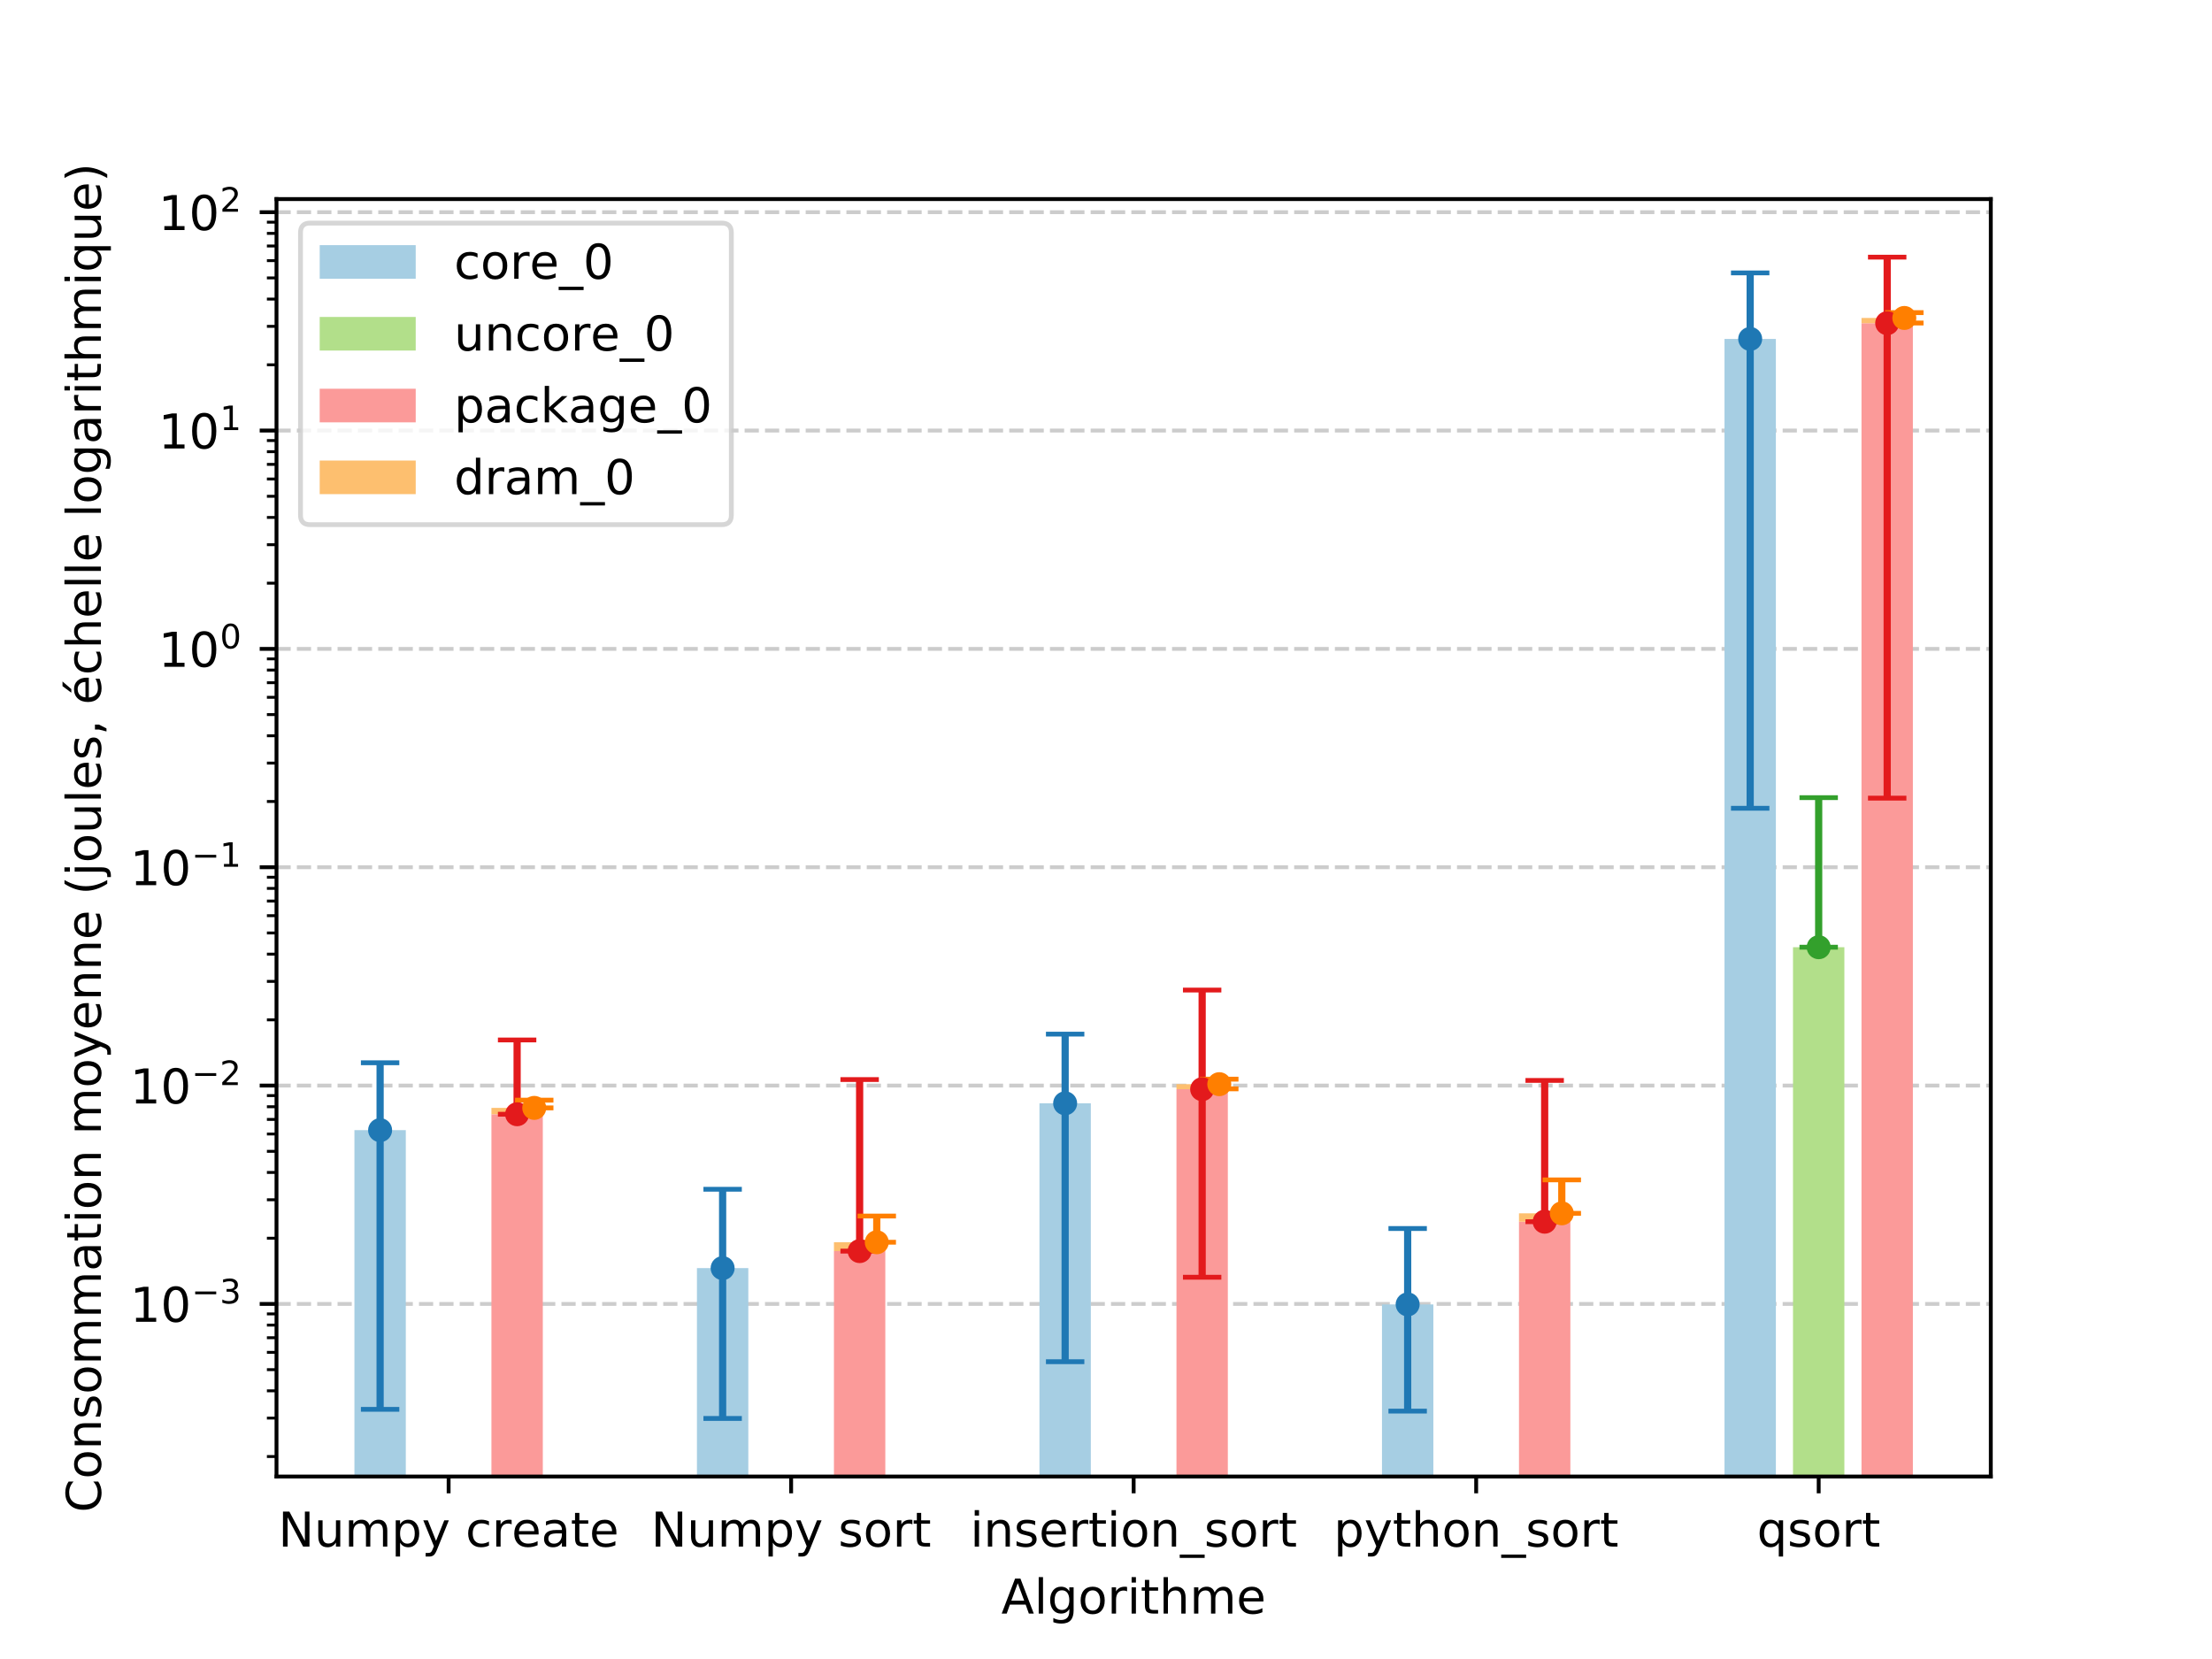 <?xml version="1.0" encoding="utf-8" standalone="no"?>
<!DOCTYPE svg PUBLIC "-//W3C//DTD SVG 1.1//EN"
  "http://www.w3.org/Graphics/SVG/1.1/DTD/svg11.dtd">
<!-- Created with matplotlib (https://matplotlib.org/) -->
<svg height="345.6pt" version="1.1" viewBox="0 0 460.8 345.6" width="460.8pt" xmlns="http://www.w3.org/2000/svg" xmlns:xlink="http://www.w3.org/1999/xlink">
 <defs>
  <style type="text/css">
*{stroke-linecap:butt;stroke-linejoin:round;}
  </style>
 </defs>
 <g id="figure_1">
  <g id="patch_1">
   <path d="M 0 345.6 
L 460.8 345.6 
L 460.8 0 
L 0 0 
z
" style="fill:#ffffff;"/>
  </g>
  <g id="axes_1">
   <g id="patch_2">
    <path d="M 57.6 307.584 
L 414.72 307.584 
L 414.72 41.472 
L 57.6 41.472 
z
" style="fill:#ffffff;"/>
   </g>
   <g id="matplotlib.axis_1">
    <g id="xtick_1">
     <g id="line2d_1">
      <defs>
       <path d="M 0 0 
L 0 3.5 
" id="m61cca4a331" style="stroke:#000000;stroke-width:0.8;"/>
      </defs>
      <g>
       <use style="stroke:#000000;stroke-width:0.8;" x="93.455" xlink:href="#m61cca4a331" y="307.584"/>
      </g>
     </g>
     <g id="text_1">
      <!-- Numpy create -->
      <defs>
       <path d="M 9.812 72.906 
L 23.094 72.906 
L 55.422 11.922 
L 55.422 72.906 
L 64.984 72.906 
L 64.984 0 
L 51.703 0 
L 19.391 60.984 
L 19.391 0 
L 9.812 0 
z
" id="DejaVuSans-78"/>
       <path d="M 8.5 21.578 
L 8.5 54.688 
L 17.484 54.688 
L 17.484 21.922 
Q 17.484 14.156 20.5 10.266 
Q 23.531 6.391 29.594 6.391 
Q 36.859 6.391 41.078 11.031 
Q 45.312 15.672 45.312 23.688 
L 45.312 54.688 
L 54.297 54.688 
L 54.297 0 
L 45.312 0 
L 45.312 8.406 
Q 42.047 3.422 37.719 1 
Q 33.406 -1.422 27.688 -1.422 
Q 18.266 -1.422 13.375 4.438 
Q 8.5 10.297 8.5 21.578 
z
M 31.109 56 
z
" id="DejaVuSans-117"/>
       <path d="M 52 44.188 
Q 55.375 50.25 60.062 53.125 
Q 64.75 56 71.094 56 
Q 79.641 56 84.281 50.016 
Q 88.922 44.047 88.922 33.016 
L 88.922 0 
L 79.891 0 
L 79.891 32.719 
Q 79.891 40.578 77.094 44.375 
Q 74.312 48.188 68.609 48.188 
Q 61.625 48.188 57.562 43.547 
Q 53.516 38.922 53.516 30.906 
L 53.516 0 
L 44.484 0 
L 44.484 32.719 
Q 44.484 40.625 41.703 44.406 
Q 38.922 48.188 33.109 48.188 
Q 26.219 48.188 22.156 43.531 
Q 18.109 38.875 18.109 30.906 
L 18.109 0 
L 9.078 0 
L 9.078 54.688 
L 18.109 54.688 
L 18.109 46.188 
Q 21.188 51.219 25.484 53.609 
Q 29.781 56 35.688 56 
Q 41.656 56 45.828 52.969 
Q 50 49.953 52 44.188 
z
" id="DejaVuSans-109"/>
       <path d="M 18.109 8.203 
L 18.109 -20.797 
L 9.078 -20.797 
L 9.078 54.688 
L 18.109 54.688 
L 18.109 46.391 
Q 20.953 51.266 25.266 53.625 
Q 29.594 56 35.594 56 
Q 45.562 56 51.781 48.094 
Q 58.016 40.188 58.016 27.297 
Q 58.016 14.406 51.781 6.484 
Q 45.562 -1.422 35.594 -1.422 
Q 29.594 -1.422 25.266 0.953 
Q 20.953 3.328 18.109 8.203 
z
M 48.688 27.297 
Q 48.688 37.203 44.609 42.844 
Q 40.531 48.484 33.406 48.484 
Q 26.266 48.484 22.188 42.844 
Q 18.109 37.203 18.109 27.297 
Q 18.109 17.391 22.188 11.75 
Q 26.266 6.109 33.406 6.109 
Q 40.531 6.109 44.609 11.75 
Q 48.688 17.391 48.688 27.297 
z
" id="DejaVuSans-112"/>
       <path d="M 32.172 -5.078 
Q 28.375 -14.844 24.75 -17.812 
Q 21.141 -20.797 15.094 -20.797 
L 7.906 -20.797 
L 7.906 -13.281 
L 13.188 -13.281 
Q 16.891 -13.281 18.938 -11.516 
Q 21 -9.766 23.484 -3.219 
L 25.094 0.875 
L 2.984 54.688 
L 12.5 54.688 
L 29.594 11.922 
L 46.688 54.688 
L 56.203 54.688 
z
" id="DejaVuSans-121"/>
       <path id="DejaVuSans-32"/>
       <path d="M 48.781 52.594 
L 48.781 44.188 
Q 44.969 46.297 41.141 47.344 
Q 37.312 48.391 33.406 48.391 
Q 24.656 48.391 19.812 42.844 
Q 14.984 37.312 14.984 27.297 
Q 14.984 17.281 19.812 11.734 
Q 24.656 6.203 33.406 6.203 
Q 37.312 6.203 41.141 7.25 
Q 44.969 8.297 48.781 10.406 
L 48.781 2.094 
Q 45.016 0.344 40.984 -0.531 
Q 36.969 -1.422 32.422 -1.422 
Q 20.062 -1.422 12.781 6.344 
Q 5.516 14.109 5.516 27.297 
Q 5.516 40.672 12.859 48.328 
Q 20.219 56 33.016 56 
Q 37.156 56 41.109 55.141 
Q 45.062 54.297 48.781 52.594 
z
" id="DejaVuSans-99"/>
       <path d="M 41.109 46.297 
Q 39.594 47.172 37.812 47.578 
Q 36.031 48 33.891 48 
Q 26.266 48 22.188 43.047 
Q 18.109 38.094 18.109 28.812 
L 18.109 0 
L 9.078 0 
L 9.078 54.688 
L 18.109 54.688 
L 18.109 46.188 
Q 20.953 51.172 25.484 53.578 
Q 30.031 56 36.531 56 
Q 37.453 56 38.578 55.875 
Q 39.703 55.766 41.062 55.516 
z
" id="DejaVuSans-114"/>
       <path d="M 56.203 29.594 
L 56.203 25.203 
L 14.891 25.203 
Q 15.484 15.922 20.484 11.062 
Q 25.484 6.203 34.422 6.203 
Q 39.594 6.203 44.453 7.469 
Q 49.312 8.734 54.109 11.281 
L 54.109 2.781 
Q 49.266 0.734 44.188 -0.344 
Q 39.109 -1.422 33.891 -1.422 
Q 20.797 -1.422 13.156 6.188 
Q 5.516 13.812 5.516 26.812 
Q 5.516 40.234 12.766 48.109 
Q 20.016 56 32.328 56 
Q 43.359 56 49.781 48.891 
Q 56.203 41.797 56.203 29.594 
z
M 47.219 32.234 
Q 47.125 39.594 43.094 43.984 
Q 39.062 48.391 32.422 48.391 
Q 24.906 48.391 20.391 44.141 
Q 15.875 39.891 15.188 32.172 
z
" id="DejaVuSans-101"/>
       <path d="M 34.281 27.484 
Q 23.391 27.484 19.188 25 
Q 14.984 22.516 14.984 16.5 
Q 14.984 11.719 18.141 8.906 
Q 21.297 6.109 26.703 6.109 
Q 34.188 6.109 38.703 11.406 
Q 43.219 16.703 43.219 25.484 
L 43.219 27.484 
z
M 52.203 31.203 
L 52.203 0 
L 43.219 0 
L 43.219 8.297 
Q 40.141 3.328 35.547 0.953 
Q 30.953 -1.422 24.312 -1.422 
Q 15.922 -1.422 10.953 3.297 
Q 6 8.016 6 15.922 
Q 6 25.141 12.172 29.828 
Q 18.359 34.516 30.609 34.516 
L 43.219 34.516 
L 43.219 35.406 
Q 43.219 41.609 39.141 45 
Q 35.062 48.391 27.688 48.391 
Q 23 48.391 18.547 47.266 
Q 14.109 46.141 10.016 43.891 
L 10.016 52.203 
Q 14.938 54.109 19.578 55.047 
Q 24.219 56 28.609 56 
Q 40.484 56 46.344 49.844 
Q 52.203 43.703 52.203 31.203 
z
" id="DejaVuSans-97"/>
       <path d="M 18.312 70.219 
L 18.312 54.688 
L 36.812 54.688 
L 36.812 47.703 
L 18.312 47.703 
L 18.312 18.016 
Q 18.312 11.328 20.141 9.422 
Q 21.969 7.516 27.594 7.516 
L 36.812 7.516 
L 36.812 0 
L 27.594 0 
Q 17.188 0 13.234 3.875 
Q 9.281 7.766 9.281 18.016 
L 9.281 47.703 
L 2.688 47.703 
L 2.688 54.688 
L 9.281 54.688 
L 9.281 70.219 
z
" id="DejaVuSans-116"/>
      </defs>
      <g transform="translate(57.972 322.182)scale(0.1 -0.1)">
       <use xlink:href="#DejaVuSans-78"/>
       <use x="74.805" xlink:href="#DejaVuSans-117"/>
       <use x="138.184" xlink:href="#DejaVuSans-109"/>
       <use x="235.596" xlink:href="#DejaVuSans-112"/>
       <use x="299.072" xlink:href="#DejaVuSans-121"/>
       <use x="358.252" xlink:href="#DejaVuSans-32"/>
       <use x="390.039" xlink:href="#DejaVuSans-99"/>
       <use x="445.02" xlink:href="#DejaVuSans-114"/>
       <use x="486.102" xlink:href="#DejaVuSans-101"/>
       <use x="547.625" xlink:href="#DejaVuSans-97"/>
       <use x="608.904" xlink:href="#DejaVuSans-116"/>
       <use x="648.113" xlink:href="#DejaVuSans-101"/>
      </g>
     </g>
    </g>
    <g id="xtick_2">
     <g id="line2d_2">
      <g>
       <use style="stroke:#000000;stroke-width:0.8;" x="164.807" xlink:href="#m61cca4a331" y="307.584"/>
      </g>
     </g>
     <g id="text_2">
      <!-- Numpy sort -->
      <defs>
       <path d="M 44.281 53.078 
L 44.281 44.578 
Q 40.484 46.531 36.375 47.5 
Q 32.281 48.484 27.875 48.484 
Q 21.188 48.484 17.844 46.438 
Q 14.5 44.391 14.5 40.281 
Q 14.5 37.156 16.891 35.375 
Q 19.281 33.594 26.516 31.984 
L 29.594 31.297 
Q 39.156 29.25 43.188 25.516 
Q 47.219 21.781 47.219 15.094 
Q 47.219 7.469 41.188 3.016 
Q 35.156 -1.422 24.609 -1.422 
Q 20.219 -1.422 15.453 -0.562 
Q 10.688 0.297 5.422 2 
L 5.422 11.281 
Q 10.406 8.688 15.234 7.391 
Q 20.062 6.109 24.812 6.109 
Q 31.156 6.109 34.562 8.281 
Q 37.984 10.453 37.984 14.406 
Q 37.984 18.062 35.516 20.016 
Q 33.062 21.969 24.703 23.781 
L 21.578 24.516 
Q 13.234 26.266 9.516 29.906 
Q 5.812 33.547 5.812 39.891 
Q 5.812 47.609 11.281 51.797 
Q 16.75 56 26.812 56 
Q 31.781 56 36.172 55.266 
Q 40.578 54.547 44.281 53.078 
z
" id="DejaVuSans-115"/>
       <path d="M 30.609 48.391 
Q 23.391 48.391 19.188 42.75 
Q 14.984 37.109 14.984 27.297 
Q 14.984 17.484 19.156 11.844 
Q 23.344 6.203 30.609 6.203 
Q 37.797 6.203 41.984 11.859 
Q 46.188 17.531 46.188 27.297 
Q 46.188 37.016 41.984 42.703 
Q 37.797 48.391 30.609 48.391 
z
M 30.609 56 
Q 42.328 56 49.016 48.375 
Q 55.719 40.766 55.719 27.297 
Q 55.719 13.875 49.016 6.219 
Q 42.328 -1.422 30.609 -1.422 
Q 18.844 -1.422 12.172 6.219 
Q 5.516 13.875 5.516 27.297 
Q 5.516 40.766 12.172 48.375 
Q 18.844 56 30.609 56 
z
" id="DejaVuSans-111"/>
      </defs>
      <g transform="translate(135.625 322.182)scale(0.1 -0.1)">
       <use xlink:href="#DejaVuSans-78"/>
       <use x="74.805" xlink:href="#DejaVuSans-117"/>
       <use x="138.184" xlink:href="#DejaVuSans-109"/>
       <use x="235.596" xlink:href="#DejaVuSans-112"/>
       <use x="299.072" xlink:href="#DejaVuSans-121"/>
       <use x="358.252" xlink:href="#DejaVuSans-32"/>
       <use x="390.039" xlink:href="#DejaVuSans-115"/>
       <use x="442.139" xlink:href="#DejaVuSans-111"/>
       <use x="503.32" xlink:href="#DejaVuSans-114"/>
       <use x="544.434" xlink:href="#DejaVuSans-116"/>
      </g>
     </g>
    </g>
    <g id="xtick_3">
     <g id="line2d_3">
      <g>
       <use style="stroke:#000000;stroke-width:0.8;" x="236.16" xlink:href="#m61cca4a331" y="307.584"/>
      </g>
     </g>
     <g id="text_3">
      <!-- insertion_sort -->
      <defs>
       <path d="M 9.422 54.688 
L 18.406 54.688 
L 18.406 0 
L 9.422 0 
z
M 9.422 75.984 
L 18.406 75.984 
L 18.406 64.594 
L 9.422 64.594 
z
" id="DejaVuSans-105"/>
       <path d="M 54.891 33.016 
L 54.891 0 
L 45.906 0 
L 45.906 32.719 
Q 45.906 40.484 42.875 44.328 
Q 39.844 48.188 33.797 48.188 
Q 26.516 48.188 22.312 43.547 
Q 18.109 38.922 18.109 30.906 
L 18.109 0 
L 9.078 0 
L 9.078 54.688 
L 18.109 54.688 
L 18.109 46.188 
Q 21.344 51.125 25.703 53.562 
Q 30.078 56 35.797 56 
Q 45.219 56 50.047 50.172 
Q 54.891 44.344 54.891 33.016 
z
" id="DejaVuSans-110"/>
       <path d="M 50.984 -16.609 
L 50.984 -23.578 
L -0.984 -23.578 
L -0.984 -16.609 
z
" id="DejaVuSans-95"/>
      </defs>
      <g transform="translate(202.108 322.182)scale(0.1 -0.1)">
       <use xlink:href="#DejaVuSans-105"/>
       <use x="27.783" xlink:href="#DejaVuSans-110"/>
       <use x="91.162" xlink:href="#DejaVuSans-115"/>
       <use x="143.262" xlink:href="#DejaVuSans-101"/>
       <use x="204.785" xlink:href="#DejaVuSans-114"/>
       <use x="245.898" xlink:href="#DejaVuSans-116"/>
       <use x="285.107" xlink:href="#DejaVuSans-105"/>
       <use x="312.891" xlink:href="#DejaVuSans-111"/>
       <use x="374.072" xlink:href="#DejaVuSans-110"/>
       <use x="437.451" xlink:href="#DejaVuSans-95"/>
       <use x="487.451" xlink:href="#DejaVuSans-115"/>
       <use x="539.551" xlink:href="#DejaVuSans-111"/>
       <use x="600.732" xlink:href="#DejaVuSans-114"/>
       <use x="641.846" xlink:href="#DejaVuSans-116"/>
      </g>
     </g>
    </g>
    <g id="xtick_4">
     <g id="line2d_4">
      <g>
       <use style="stroke:#000000;stroke-width:0.8;" x="307.513" xlink:href="#m61cca4a331" y="307.584"/>
      </g>
     </g>
     <g id="text_4">
      <!-- python_sort -->
      <defs>
       <path d="M 54.891 33.016 
L 54.891 0 
L 45.906 0 
L 45.906 32.719 
Q 45.906 40.484 42.875 44.328 
Q 39.844 48.188 33.797 48.188 
Q 26.516 48.188 22.312 43.547 
Q 18.109 38.922 18.109 30.906 
L 18.109 0 
L 9.078 0 
L 9.078 75.984 
L 18.109 75.984 
L 18.109 46.188 
Q 21.344 51.125 25.703 53.562 
Q 30.078 56 35.797 56 
Q 45.219 56 50.047 50.172 
Q 54.891 44.344 54.891 33.016 
z
" id="DejaVuSans-104"/>
      </defs>
      <g transform="translate(277.842 322.182)scale(0.1 -0.1)">
       <use xlink:href="#DejaVuSans-112"/>
       <use x="63.477" xlink:href="#DejaVuSans-121"/>
       <use x="122.656" xlink:href="#DejaVuSans-116"/>
       <use x="161.865" xlink:href="#DejaVuSans-104"/>
       <use x="225.244" xlink:href="#DejaVuSans-111"/>
       <use x="286.426" xlink:href="#DejaVuSans-110"/>
       <use x="349.805" xlink:href="#DejaVuSans-95"/>
       <use x="399.805" xlink:href="#DejaVuSans-115"/>
       <use x="451.904" xlink:href="#DejaVuSans-111"/>
       <use x="513.086" xlink:href="#DejaVuSans-114"/>
       <use x="554.199" xlink:href="#DejaVuSans-116"/>
      </g>
     </g>
    </g>
    <g id="xtick_5">
     <g id="line2d_5">
      <g>
       <use style="stroke:#000000;stroke-width:0.8;" x="378.865" xlink:href="#m61cca4a331" y="307.584"/>
      </g>
     </g>
     <g id="text_5">
      <!-- qsort -->
      <defs>
       <path d="M 14.797 27.297 
Q 14.797 17.391 18.875 11.75 
Q 22.953 6.109 30.078 6.109 
Q 37.203 6.109 41.297 11.75 
Q 45.406 17.391 45.406 27.297 
Q 45.406 37.203 41.297 42.844 
Q 37.203 48.484 30.078 48.484 
Q 22.953 48.484 18.875 42.844 
Q 14.797 37.203 14.797 27.297 
z
M 45.406 8.203 
Q 42.578 3.328 38.25 0.953 
Q 33.938 -1.422 27.875 -1.422 
Q 17.969 -1.422 11.734 6.484 
Q 5.516 14.406 5.516 27.297 
Q 5.516 40.188 11.734 48.094 
Q 17.969 56 27.875 56 
Q 33.938 56 38.25 53.625 
Q 42.578 51.266 45.406 46.391 
L 45.406 54.688 
L 54.391 54.688 
L 54.391 -20.797 
L 45.406 -20.797 
z
" id="DejaVuSans-113"/>
      </defs>
      <g transform="translate(366.011 322.182)scale(0.1 -0.1)">
       <use xlink:href="#DejaVuSans-113"/>
       <use x="63.477" xlink:href="#DejaVuSans-115"/>
       <use x="115.576" xlink:href="#DejaVuSans-111"/>
       <use x="176.758" xlink:href="#DejaVuSans-114"/>
       <use x="217.871" xlink:href="#DejaVuSans-116"/>
      </g>
     </g>
    </g>
    <g id="text_6">
     <!-- Algorithme -->
     <defs>
      <path d="M 34.188 63.188 
L 20.797 26.906 
L 47.609 26.906 
z
M 28.609 72.906 
L 39.797 72.906 
L 67.578 0 
L 57.328 0 
L 50.688 18.703 
L 17.828 18.703 
L 11.188 0 
L 0.781 0 
z
" id="DejaVuSans-65"/>
      <path d="M 9.422 75.984 
L 18.406 75.984 
L 18.406 0 
L 9.422 0 
z
" id="DejaVuSans-108"/>
      <path d="M 45.406 27.984 
Q 45.406 37.75 41.375 43.109 
Q 37.359 48.484 30.078 48.484 
Q 22.859 48.484 18.828 43.109 
Q 14.797 37.75 14.797 27.984 
Q 14.797 18.266 18.828 12.891 
Q 22.859 7.516 30.078 7.516 
Q 37.359 7.516 41.375 12.891 
Q 45.406 18.266 45.406 27.984 
z
M 54.391 6.781 
Q 54.391 -7.172 48.188 -13.984 
Q 42 -20.797 29.203 -20.797 
Q 24.469 -20.797 20.266 -20.094 
Q 16.062 -19.391 12.109 -17.922 
L 12.109 -9.188 
Q 16.062 -11.328 19.922 -12.344 
Q 23.781 -13.375 27.781 -13.375 
Q 36.625 -13.375 41.016 -8.766 
Q 45.406 -4.156 45.406 5.172 
L 45.406 9.625 
Q 42.625 4.781 38.281 2.391 
Q 33.938 0 27.875 0 
Q 17.828 0 11.672 7.656 
Q 5.516 15.328 5.516 27.984 
Q 5.516 40.672 11.672 48.328 
Q 17.828 56 27.875 56 
Q 33.938 56 38.281 53.609 
Q 42.625 51.219 45.406 46.391 
L 45.406 54.688 
L 54.391 54.688 
z
" id="DejaVuSans-103"/>
     </defs>
     <g transform="translate(208.597 336.139)scale(0.1 -0.1)">
      <use xlink:href="#DejaVuSans-65"/>
      <use x="68.408" xlink:href="#DejaVuSans-108"/>
      <use x="96.191" xlink:href="#DejaVuSans-103"/>
      <use x="159.668" xlink:href="#DejaVuSans-111"/>
      <use x="220.85" xlink:href="#DejaVuSans-114"/>
      <use x="261.963" xlink:href="#DejaVuSans-105"/>
      <use x="289.746" xlink:href="#DejaVuSans-116"/>
      <use x="328.955" xlink:href="#DejaVuSans-104"/>
      <use x="392.334" xlink:href="#DejaVuSans-109"/>
      <use x="489.746" xlink:href="#DejaVuSans-101"/>
     </g>
    </g>
   </g>
   <g id="matplotlib.axis_2">
    <g id="ytick_1">
     <g id="line2d_6">
      <path clip-path="url(#peb5fa7392e)" d="M 57.6 271.632 
L 414.72 271.632 
" style="fill:none;stroke:#cccccc;stroke-dasharray:2.96,1.28;stroke-dashoffset:0;stroke-width:0.8;"/>
     </g>
     <g id="line2d_7">
      <defs>
       <path d="M 0 0 
L -3.5 0 
" id="mda4bd950b6" style="stroke:#000000;stroke-width:0.8;"/>
      </defs>
      <g>
       <use style="stroke:#000000;stroke-width:0.8;" x="57.6" xlink:href="#mda4bd950b6" y="271.632"/>
      </g>
     </g>
     <g id="text_7">
      <!-- $\mathdefault{10^{-3}}$ -->
      <defs>
       <path d="M 12.406 8.297 
L 28.516 8.297 
L 28.516 63.922 
L 10.984 60.406 
L 10.984 69.391 
L 28.422 72.906 
L 38.281 72.906 
L 38.281 8.297 
L 54.391 8.297 
L 54.391 0 
L 12.406 0 
z
" id="DejaVuSans-49"/>
       <path d="M 31.781 66.406 
Q 24.172 66.406 20.328 58.906 
Q 16.5 51.422 16.5 36.375 
Q 16.5 21.391 20.328 13.891 
Q 24.172 6.391 31.781 6.391 
Q 39.453 6.391 43.281 13.891 
Q 47.125 21.391 47.125 36.375 
Q 47.125 51.422 43.281 58.906 
Q 39.453 66.406 31.781 66.406 
z
M 31.781 74.219 
Q 44.047 74.219 50.516 64.516 
Q 56.984 54.828 56.984 36.375 
Q 56.984 17.969 50.516 8.266 
Q 44.047 -1.422 31.781 -1.422 
Q 19.531 -1.422 13.062 8.266 
Q 6.594 17.969 6.594 36.375 
Q 6.594 54.828 13.062 64.516 
Q 19.531 74.219 31.781 74.219 
z
" id="DejaVuSans-48"/>
       <path d="M 10.594 35.5 
L 73.188 35.5 
L 73.188 27.203 
L 10.594 27.203 
z
" id="DejaVuSans-8722"/>
       <path d="M 40.578 39.312 
Q 47.656 37.797 51.625 33 
Q 55.609 28.219 55.609 21.188 
Q 55.609 10.406 48.188 4.484 
Q 40.766 -1.422 27.094 -1.422 
Q 22.516 -1.422 17.656 -0.516 
Q 12.797 0.391 7.625 2.203 
L 7.625 11.719 
Q 11.719 9.328 16.594 8.109 
Q 21.484 6.891 26.812 6.891 
Q 36.078 6.891 40.938 10.547 
Q 45.797 14.203 45.797 21.188 
Q 45.797 27.641 41.281 31.266 
Q 36.766 34.906 28.719 34.906 
L 20.219 34.906 
L 20.219 43.016 
L 29.109 43.016 
Q 36.375 43.016 40.234 45.922 
Q 44.094 48.828 44.094 54.297 
Q 44.094 59.906 40.109 62.906 
Q 36.141 65.922 28.719 65.922 
Q 24.656 65.922 20.016 65.031 
Q 15.375 64.156 9.812 62.312 
L 9.812 71.094 
Q 15.438 72.656 20.344 73.438 
Q 25.25 74.219 29.594 74.219 
Q 40.828 74.219 47.359 69.109 
Q 53.906 64.016 53.906 55.328 
Q 53.906 49.266 50.438 45.094 
Q 46.969 40.922 40.578 39.312 
z
" id="DejaVuSans-51"/>
      </defs>
      <g transform="translate(27.1 275.431)scale(0.1 -0.1)">
       <use transform="translate(0 0.766)" xlink:href="#DejaVuSans-49"/>
       <use transform="translate(63.623 0.766)" xlink:href="#DejaVuSans-48"/>
       <use transform="translate(128.203 39.047)scale(0.7)" xlink:href="#DejaVuSans-8722"/>
       <use transform="translate(186.855 39.047)scale(0.7)" xlink:href="#DejaVuSans-51"/>
      </g>
     </g>
    </g>
    <g id="ytick_2">
     <g id="line2d_8">
      <path clip-path="url(#peb5fa7392e)" d="M 57.6 226.146 
L 414.72 226.146 
" style="fill:none;stroke:#cccccc;stroke-dasharray:2.96,1.28;stroke-dashoffset:0;stroke-width:0.8;"/>
     </g>
     <g id="line2d_9">
      <g>
       <use style="stroke:#000000;stroke-width:0.8;" x="57.6" xlink:href="#mda4bd950b6" y="226.146"/>
      </g>
     </g>
     <g id="text_8">
      <!-- $\mathdefault{10^{-2}}$ -->
      <defs>
       <path d="M 19.188 8.297 
L 53.609 8.297 
L 53.609 0 
L 7.328 0 
L 7.328 8.297 
Q 12.938 14.109 22.625 23.891 
Q 32.328 33.688 34.812 36.531 
Q 39.547 41.844 41.422 45.531 
Q 43.312 49.219 43.312 52.781 
Q 43.312 58.594 39.234 62.25 
Q 35.156 65.922 28.609 65.922 
Q 23.969 65.922 18.812 64.312 
Q 13.672 62.703 7.812 59.422 
L 7.812 69.391 
Q 13.766 71.781 18.938 73 
Q 24.125 74.219 28.422 74.219 
Q 39.75 74.219 46.484 68.547 
Q 53.219 62.891 53.219 53.422 
Q 53.219 48.922 51.531 44.891 
Q 49.859 40.875 45.406 35.406 
Q 44.188 33.984 37.641 27.219 
Q 31.109 20.453 19.188 8.297 
z
" id="DejaVuSans-50"/>
      </defs>
      <g transform="translate(27.1 229.946)scale(0.1 -0.1)">
       <use transform="translate(0 0.766)" xlink:href="#DejaVuSans-49"/>
       <use transform="translate(63.623 0.766)" xlink:href="#DejaVuSans-48"/>
       <use transform="translate(128.203 39.047)scale(0.7)" xlink:href="#DejaVuSans-8722"/>
       <use transform="translate(186.855 39.047)scale(0.7)" xlink:href="#DejaVuSans-50"/>
      </g>
     </g>
    </g>
    <g id="ytick_3">
     <g id="line2d_10">
      <path clip-path="url(#peb5fa7392e)" d="M 57.6 180.661 
L 414.72 180.661 
" style="fill:none;stroke:#cccccc;stroke-dasharray:2.96,1.28;stroke-dashoffset:0;stroke-width:0.8;"/>
     </g>
     <g id="line2d_11">
      <g>
       <use style="stroke:#000000;stroke-width:0.8;" x="57.6" xlink:href="#mda4bd950b6" y="180.661"/>
      </g>
     </g>
     <g id="text_9">
      <!-- $\mathdefault{10^{-1}}$ -->
      <g transform="translate(27.1 184.46)scale(0.1 -0.1)">
       <use transform="translate(0 0.684)" xlink:href="#DejaVuSans-49"/>
       <use transform="translate(63.623 0.684)" xlink:href="#DejaVuSans-48"/>
       <use transform="translate(128.203 38.966)scale(0.7)" xlink:href="#DejaVuSans-8722"/>
       <use transform="translate(186.855 38.966)scale(0.7)" xlink:href="#DejaVuSans-49"/>
      </g>
     </g>
    </g>
    <g id="ytick_4">
     <g id="line2d_12">
      <path clip-path="url(#peb5fa7392e)" d="M 57.6 135.175 
L 414.72 135.175 
" style="fill:none;stroke:#cccccc;stroke-dasharray:2.96,1.28;stroke-dashoffset:0;stroke-width:0.8;"/>
     </g>
     <g id="line2d_13">
      <g>
       <use style="stroke:#000000;stroke-width:0.8;" x="57.6" xlink:href="#mda4bd950b6" y="135.175"/>
      </g>
     </g>
     <g id="text_10">
      <!-- $\mathdefault{10^{0}}$ -->
      <g transform="translate(33 138.975)scale(0.1 -0.1)">
       <use transform="translate(0 0.766)" xlink:href="#DejaVuSans-49"/>
       <use transform="translate(63.623 0.766)" xlink:href="#DejaVuSans-48"/>
       <use transform="translate(128.203 39.047)scale(0.7)" xlink:href="#DejaVuSans-48"/>
      </g>
     </g>
    </g>
    <g id="ytick_5">
     <g id="line2d_14">
      <path clip-path="url(#peb5fa7392e)" d="M 57.6 89.69 
L 414.72 89.69 
" style="fill:none;stroke:#cccccc;stroke-dasharray:2.96,1.28;stroke-dashoffset:0;stroke-width:0.8;"/>
     </g>
     <g id="line2d_15">
      <g>
       <use style="stroke:#000000;stroke-width:0.8;" x="57.6" xlink:href="#mda4bd950b6" y="89.69"/>
      </g>
     </g>
     <g id="text_11">
      <!-- $\mathdefault{10^{1}}$ -->
      <g transform="translate(33 93.489)scale(0.1 -0.1)">
       <use transform="translate(0 0.684)" xlink:href="#DejaVuSans-49"/>
       <use transform="translate(63.623 0.684)" xlink:href="#DejaVuSans-48"/>
       <use transform="translate(128.203 38.966)scale(0.7)" xlink:href="#DejaVuSans-49"/>
      </g>
     </g>
    </g>
    <g id="ytick_6">
     <g id="line2d_16">
      <path clip-path="url(#peb5fa7392e)" d="M 57.6 44.204 
L 414.72 44.204 
" style="fill:none;stroke:#cccccc;stroke-dasharray:2.96,1.28;stroke-dashoffset:0;stroke-width:0.8;"/>
     </g>
     <g id="line2d_17">
      <g>
       <use style="stroke:#000000;stroke-width:0.8;" x="57.6" xlink:href="#mda4bd950b6" y="44.204"/>
      </g>
     </g>
     <g id="text_12">
      <!-- $\mathdefault{10^{2}}$ -->
      <g transform="translate(33 48.003)scale(0.1 -0.1)">
       <use transform="translate(0 0.766)" xlink:href="#DejaVuSans-49"/>
       <use transform="translate(63.623 0.766)" xlink:href="#DejaVuSans-48"/>
       <use transform="translate(128.203 39.047)scale(0.7)" xlink:href="#DejaVuSans-50"/>
      </g>
     </g>
    </g>
    <g id="ytick_7">
     <g id="line2d_18">
      <defs>
       <path d="M 0 0 
L -2 0 
" id="m51b5517578" style="stroke:#000000;stroke-width:0.6;"/>
      </defs>
      <g>
       <use style="stroke:#000000;stroke-width:0.6;" x="57.6" xlink:href="#m51b5517578" y="303.425"/>
      </g>
     </g>
    </g>
    <g id="ytick_8">
     <g id="line2d_19">
      <g>
       <use style="stroke:#000000;stroke-width:0.6;" x="57.6" xlink:href="#m51b5517578" y="295.415"/>
      </g>
     </g>
    </g>
    <g id="ytick_9">
     <g id="line2d_20">
      <g>
       <use style="stroke:#000000;stroke-width:0.6;" x="57.6" xlink:href="#m51b5517578" y="289.733"/>
      </g>
     </g>
    </g>
    <g id="ytick_10">
     <g id="line2d_21">
      <g>
       <use style="stroke:#000000;stroke-width:0.6;" x="57.6" xlink:href="#m51b5517578" y="285.325"/>
      </g>
     </g>
    </g>
    <g id="ytick_11">
     <g id="line2d_22">
      <g>
       <use style="stroke:#000000;stroke-width:0.6;" x="57.6" xlink:href="#m51b5517578" y="281.723"/>
      </g>
     </g>
    </g>
    <g id="ytick_12">
     <g id="line2d_23">
      <g>
       <use style="stroke:#000000;stroke-width:0.6;" x="57.6" xlink:href="#m51b5517578" y="278.678"/>
      </g>
     </g>
    </g>
    <g id="ytick_13">
     <g id="line2d_24">
      <g>
       <use style="stroke:#000000;stroke-width:0.6;" x="57.6" xlink:href="#m51b5517578" y="276.04"/>
      </g>
     </g>
    </g>
    <g id="ytick_14">
     <g id="line2d_25">
      <g>
       <use style="stroke:#000000;stroke-width:0.6;" x="57.6" xlink:href="#m51b5517578" y="273.713"/>
      </g>
     </g>
    </g>
    <g id="ytick_15">
     <g id="line2d_26">
      <g>
       <use style="stroke:#000000;stroke-width:0.6;" x="57.6" xlink:href="#m51b5517578" y="257.939"/>
      </g>
     </g>
    </g>
    <g id="ytick_16">
     <g id="line2d_27">
      <g>
       <use style="stroke:#000000;stroke-width:0.6;" x="57.6" xlink:href="#m51b5517578" y="249.93"/>
      </g>
     </g>
    </g>
    <g id="ytick_17">
     <g id="line2d_28">
      <g>
       <use style="stroke:#000000;stroke-width:0.6;" x="57.6" xlink:href="#m51b5517578" y="244.247"/>
      </g>
     </g>
    </g>
    <g id="ytick_18">
     <g id="line2d_29">
      <g>
       <use style="stroke:#000000;stroke-width:0.6;" x="57.6" xlink:href="#m51b5517578" y="239.839"/>
      </g>
     </g>
    </g>
    <g id="ytick_19">
     <g id="line2d_30">
      <g>
       <use style="stroke:#000000;stroke-width:0.6;" x="57.6" xlink:href="#m51b5517578" y="236.237"/>
      </g>
     </g>
    </g>
    <g id="ytick_20">
     <g id="line2d_31">
      <g>
       <use style="stroke:#000000;stroke-width:0.6;" x="57.6" xlink:href="#m51b5517578" y="233.192"/>
      </g>
     </g>
    </g>
    <g id="ytick_21">
     <g id="line2d_32">
      <g>
       <use style="stroke:#000000;stroke-width:0.6;" x="57.6" xlink:href="#m51b5517578" y="230.554"/>
      </g>
     </g>
    </g>
    <g id="ytick_22">
     <g id="line2d_33">
      <g>
       <use style="stroke:#000000;stroke-width:0.6;" x="57.6" xlink:href="#m51b5517578" y="228.228"/>
      </g>
     </g>
    </g>
    <g id="ytick_23">
     <g id="line2d_34">
      <g>
       <use style="stroke:#000000;stroke-width:0.6;" x="57.6" xlink:href="#m51b5517578" y="212.454"/>
      </g>
     </g>
    </g>
    <g id="ytick_24">
     <g id="line2d_35">
      <g>
       <use style="stroke:#000000;stroke-width:0.6;" x="57.6" xlink:href="#m51b5517578" y="204.444"/>
      </g>
     </g>
    </g>
    <g id="ytick_25">
     <g id="line2d_36">
      <g>
       <use style="stroke:#000000;stroke-width:0.6;" x="57.6" xlink:href="#m51b5517578" y="198.761"/>
      </g>
     </g>
    </g>
    <g id="ytick_26">
     <g id="line2d_37">
      <g>
       <use style="stroke:#000000;stroke-width:0.6;" x="57.6" xlink:href="#m51b5517578" y="194.353"/>
      </g>
     </g>
    </g>
    <g id="ytick_27">
     <g id="line2d_38">
      <g>
       <use style="stroke:#000000;stroke-width:0.6;" x="57.6" xlink:href="#m51b5517578" y="190.752"/>
      </g>
     </g>
    </g>
    <g id="ytick_28">
     <g id="line2d_39">
      <g>
       <use style="stroke:#000000;stroke-width:0.6;" x="57.6" xlink:href="#m51b5517578" y="187.707"/>
      </g>
     </g>
    </g>
    <g id="ytick_29">
     <g id="line2d_40">
      <g>
       <use style="stroke:#000000;stroke-width:0.6;" x="57.6" xlink:href="#m51b5517578" y="185.069"/>
      </g>
     </g>
    </g>
    <g id="ytick_30">
     <g id="line2d_41">
      <g>
       <use style="stroke:#000000;stroke-width:0.6;" x="57.6" xlink:href="#m51b5517578" y="182.742"/>
      </g>
     </g>
    </g>
    <g id="ytick_31">
     <g id="line2d_42">
      <g>
       <use style="stroke:#000000;stroke-width:0.6;" x="57.6" xlink:href="#m51b5517578" y="166.968"/>
      </g>
     </g>
    </g>
    <g id="ytick_32">
     <g id="line2d_43">
      <g>
       <use style="stroke:#000000;stroke-width:0.6;" x="57.6" xlink:href="#m51b5517578" y="158.959"/>
      </g>
     </g>
    </g>
    <g id="ytick_33">
     <g id="line2d_44">
      <g>
       <use style="stroke:#000000;stroke-width:0.6;" x="57.6" xlink:href="#m51b5517578" y="153.276"/>
      </g>
     </g>
    </g>
    <g id="ytick_34">
     <g id="line2d_45">
      <g>
       <use style="stroke:#000000;stroke-width:0.6;" x="57.6" xlink:href="#m51b5517578" y="148.868"/>
      </g>
     </g>
    </g>
    <g id="ytick_35">
     <g id="line2d_46">
      <g>
       <use style="stroke:#000000;stroke-width:0.6;" x="57.6" xlink:href="#m51b5517578" y="145.266"/>
      </g>
     </g>
    </g>
    <g id="ytick_36">
     <g id="line2d_47">
      <g>
       <use style="stroke:#000000;stroke-width:0.6;" x="57.6" xlink:href="#m51b5517578" y="142.221"/>
      </g>
     </g>
    </g>
    <g id="ytick_37">
     <g id="line2d_48">
      <g>
       <use style="stroke:#000000;stroke-width:0.6;" x="57.6" xlink:href="#m51b5517578" y="139.583"/>
      </g>
     </g>
    </g>
    <g id="ytick_38">
     <g id="line2d_49">
      <g>
       <use style="stroke:#000000;stroke-width:0.6;" x="57.6" xlink:href="#m51b5517578" y="137.257"/>
      </g>
     </g>
    </g>
    <g id="ytick_39">
     <g id="line2d_50">
      <g>
       <use style="stroke:#000000;stroke-width:0.6;" x="57.6" xlink:href="#m51b5517578" y="121.483"/>
      </g>
     </g>
    </g>
    <g id="ytick_40">
     <g id="line2d_51">
      <g>
       <use style="stroke:#000000;stroke-width:0.6;" x="57.6" xlink:href="#m51b5517578" y="113.473"/>
      </g>
     </g>
    </g>
    <g id="ytick_41">
     <g id="line2d_52">
      <g>
       <use style="stroke:#000000;stroke-width:0.6;" x="57.6" xlink:href="#m51b5517578" y="107.79"/>
      </g>
     </g>
    </g>
    <g id="ytick_42">
     <g id="line2d_53">
      <g>
       <use style="stroke:#000000;stroke-width:0.6;" x="57.6" xlink:href="#m51b5517578" y="103.382"/>
      </g>
     </g>
    </g>
    <g id="ytick_43">
     <g id="line2d_54">
      <g>
       <use style="stroke:#000000;stroke-width:0.6;" x="57.6" xlink:href="#m51b5517578" y="99.781"/>
      </g>
     </g>
    </g>
    <g id="ytick_44">
     <g id="line2d_55">
      <g>
       <use style="stroke:#000000;stroke-width:0.6;" x="57.6" xlink:href="#m51b5517578" y="96.736"/>
      </g>
     </g>
    </g>
    <g id="ytick_45">
     <g id="line2d_56">
      <g>
       <use style="stroke:#000000;stroke-width:0.6;" x="57.6" xlink:href="#m51b5517578" y="94.098"/>
      </g>
     </g>
    </g>
    <g id="ytick_46">
     <g id="line2d_57">
      <g>
       <use style="stroke:#000000;stroke-width:0.6;" x="57.6" xlink:href="#m51b5517578" y="91.771"/>
      </g>
     </g>
    </g>
    <g id="ytick_47">
     <g id="line2d_58">
      <g>
       <use style="stroke:#000000;stroke-width:0.6;" x="57.6" xlink:href="#m51b5517578" y="75.997"/>
      </g>
     </g>
    </g>
    <g id="ytick_48">
     <g id="line2d_59">
      <g>
       <use style="stroke:#000000;stroke-width:0.6;" x="57.6" xlink:href="#m51b5517578" y="67.988"/>
      </g>
     </g>
    </g>
    <g id="ytick_49">
     <g id="line2d_60">
      <g>
       <use style="stroke:#000000;stroke-width:0.6;" x="57.6" xlink:href="#m51b5517578" y="62.305"/>
      </g>
     </g>
    </g>
    <g id="ytick_50">
     <g id="line2d_61">
      <g>
       <use style="stroke:#000000;stroke-width:0.6;" x="57.6" xlink:href="#m51b5517578" y="57.897"/>
      </g>
     </g>
    </g>
    <g id="ytick_51">
     <g id="line2d_62">
      <g>
       <use style="stroke:#000000;stroke-width:0.6;" x="57.6" xlink:href="#m51b5517578" y="54.295"/>
      </g>
     </g>
    </g>
    <g id="ytick_52">
     <g id="line2d_63">
      <g>
       <use style="stroke:#000000;stroke-width:0.6;" x="57.6" xlink:href="#m51b5517578" y="51.25"/>
      </g>
     </g>
    </g>
    <g id="ytick_53">
     <g id="line2d_64">
      <g>
       <use style="stroke:#000000;stroke-width:0.6;" x="57.6" xlink:href="#m51b5517578" y="48.612"/>
      </g>
     </g>
    </g>
    <g id="ytick_54">
     <g id="line2d_65">
      <g>
       <use style="stroke:#000000;stroke-width:0.6;" x="57.6" xlink:href="#m51b5517578" y="46.286"/>
      </g>
     </g>
    </g>
    <g id="text_13">
     <!-- Consommation moyenne (joules, échelle logarithmique) -->
     <defs>
      <path d="M 64.406 67.281 
L 64.406 56.891 
Q 59.422 61.531 53.781 63.812 
Q 48.141 66.109 41.797 66.109 
Q 29.297 66.109 22.656 58.469 
Q 16.016 50.828 16.016 36.375 
Q 16.016 21.969 22.656 14.328 
Q 29.297 6.688 41.797 6.688 
Q 48.141 6.688 53.781 8.984 
Q 59.422 11.281 64.406 15.922 
L 64.406 5.609 
Q 59.234 2.094 53.438 0.328 
Q 47.656 -1.422 41.219 -1.422 
Q 24.656 -1.422 15.125 8.703 
Q 5.609 18.844 5.609 36.375 
Q 5.609 53.953 15.125 64.078 
Q 24.656 74.219 41.219 74.219 
Q 47.75 74.219 53.531 72.484 
Q 59.328 70.75 64.406 67.281 
z
" id="DejaVuSans-67"/>
      <path d="M 31 75.875 
Q 24.469 64.656 21.281 53.656 
Q 18.109 42.672 18.109 31.391 
Q 18.109 20.125 21.312 9.062 
Q 24.516 -2 31 -13.188 
L 23.188 -13.188 
Q 15.875 -1.703 12.234 9.375 
Q 8.594 20.453 8.594 31.391 
Q 8.594 42.281 12.203 53.312 
Q 15.828 64.359 23.188 75.875 
z
" id="DejaVuSans-40"/>
      <path d="M 9.422 54.688 
L 18.406 54.688 
L 18.406 -0.984 
Q 18.406 -11.422 14.422 -16.109 
Q 10.453 -20.797 1.609 -20.797 
L -1.812 -20.797 
L -1.812 -13.188 
L 0.594 -13.188 
Q 5.719 -13.188 7.562 -10.812 
Q 9.422 -8.453 9.422 -0.984 
z
M 9.422 75.984 
L 18.406 75.984 
L 18.406 64.594 
L 9.422 64.594 
z
" id="DejaVuSans-106"/>
      <path d="M 11.719 12.406 
L 22.016 12.406 
L 22.016 4 
L 14.016 -11.625 
L 7.719 -11.625 
L 11.719 4 
z
" id="DejaVuSans-44"/>
      <path d="M 56.203 29.594 
L 56.203 25.203 
L 14.891 25.203 
Q 15.484 15.922 20.484 11.062 
Q 25.484 6.203 34.422 6.203 
Q 39.594 6.203 44.453 7.469 
Q 49.312 8.734 54.109 11.281 
L 54.109 2.781 
Q 49.266 0.734 44.188 -0.344 
Q 39.109 -1.422 33.891 -1.422 
Q 20.797 -1.422 13.156 6.188 
Q 5.516 13.812 5.516 26.812 
Q 5.516 40.234 12.766 48.109 
Q 20.016 56 32.328 56 
Q 43.359 56 49.781 48.891 
Q 56.203 41.797 56.203 29.594 
z
M 47.219 32.234 
Q 47.125 39.594 43.094 43.984 
Q 39.062 48.391 32.422 48.391 
Q 24.906 48.391 20.391 44.141 
Q 15.875 39.891 15.188 32.172 
z
M 38.578 79.984 
L 48.297 79.984 
L 32.375 61.625 
L 24.906 61.625 
z
" id="DejaVuSans-233"/>
      <path d="M 8.016 75.875 
L 15.828 75.875 
Q 23.141 64.359 26.781 53.312 
Q 30.422 42.281 30.422 31.391 
Q 30.422 20.453 26.781 9.375 
Q 23.141 -1.703 15.828 -13.188 
L 8.016 -13.188 
Q 14.5 -2 17.703 9.062 
Q 20.906 20.125 20.906 31.391 
Q 20.906 42.672 17.703 53.656 
Q 14.5 64.656 8.016 75.875 
z
" id="DejaVuSans-41"/>
     </defs>
     <g transform="translate(21.02 315.073)rotate(-90)scale(0.1 -0.1)">
      <use xlink:href="#DejaVuSans-67"/>
      <use x="69.824" xlink:href="#DejaVuSans-111"/>
      <use x="131.006" xlink:href="#DejaVuSans-110"/>
      <use x="194.385" xlink:href="#DejaVuSans-115"/>
      <use x="246.484" xlink:href="#DejaVuSans-111"/>
      <use x="307.666" xlink:href="#DejaVuSans-109"/>
      <use x="405.078" xlink:href="#DejaVuSans-109"/>
      <use x="502.49" xlink:href="#DejaVuSans-97"/>
      <use x="563.77" xlink:href="#DejaVuSans-116"/>
      <use x="602.979" xlink:href="#DejaVuSans-105"/>
      <use x="630.762" xlink:href="#DejaVuSans-111"/>
      <use x="691.943" xlink:href="#DejaVuSans-110"/>
      <use x="755.322" xlink:href="#DejaVuSans-32"/>
      <use x="787.109" xlink:href="#DejaVuSans-109"/>
      <use x="884.521" xlink:href="#DejaVuSans-111"/>
      <use x="945.703" xlink:href="#DejaVuSans-121"/>
      <use x="1004.883" xlink:href="#DejaVuSans-101"/>
      <use x="1066.406" xlink:href="#DejaVuSans-110"/>
      <use x="1129.785" xlink:href="#DejaVuSans-110"/>
      <use x="1193.164" xlink:href="#DejaVuSans-101"/>
      <use x="1254.688" xlink:href="#DejaVuSans-32"/>
      <use x="1286.475" xlink:href="#DejaVuSans-40"/>
      <use x="1325.488" xlink:href="#DejaVuSans-106"/>
      <use x="1353.271" xlink:href="#DejaVuSans-111"/>
      <use x="1414.453" xlink:href="#DejaVuSans-117"/>
      <use x="1477.832" xlink:href="#DejaVuSans-108"/>
      <use x="1505.615" xlink:href="#DejaVuSans-101"/>
      <use x="1567.139" xlink:href="#DejaVuSans-115"/>
      <use x="1619.238" xlink:href="#DejaVuSans-44"/>
      <use x="1651.025" xlink:href="#DejaVuSans-32"/>
      <use x="1682.812" xlink:href="#DejaVuSans-233"/>
      <use x="1744.336" xlink:href="#DejaVuSans-99"/>
      <use x="1799.316" xlink:href="#DejaVuSans-104"/>
      <use x="1862.695" xlink:href="#DejaVuSans-101"/>
      <use x="1924.219" xlink:href="#DejaVuSans-108"/>
      <use x="1952.002" xlink:href="#DejaVuSans-108"/>
      <use x="1979.785" xlink:href="#DejaVuSans-101"/>
      <use x="2041.309" xlink:href="#DejaVuSans-32"/>
      <use x="2073.096" xlink:href="#DejaVuSans-108"/>
      <use x="2100.879" xlink:href="#DejaVuSans-111"/>
      <use x="2162.061" xlink:href="#DejaVuSans-103"/>
      <use x="2225.537" xlink:href="#DejaVuSans-97"/>
      <use x="2286.816" xlink:href="#DejaVuSans-114"/>
      <use x="2327.93" xlink:href="#DejaVuSans-105"/>
      <use x="2355.713" xlink:href="#DejaVuSans-116"/>
      <use x="2394.922" xlink:href="#DejaVuSans-104"/>
      <use x="2458.301" xlink:href="#DejaVuSans-109"/>
      <use x="2555.713" xlink:href="#DejaVuSans-105"/>
      <use x="2583.496" xlink:href="#DejaVuSans-113"/>
      <use x="2646.973" xlink:href="#DejaVuSans-117"/>
      <use x="2710.352" xlink:href="#DejaVuSans-101"/>
      <use x="2771.875" xlink:href="#DejaVuSans-41"/>
     </g>
    </g>
   </g>
   <g id="patch_3">
    <path clip-path="url(#peb5fa7392e)" d="M 73.833 45620.732 
L 84.536 45620.732 
L 84.536 235.431 
L 73.833 235.431 
z
" style="fill:#a6cee3;"/>
   </g>
   <g id="patch_4">
    <path clip-path="url(#peb5fa7392e)" d="M 145.185 45620.732 
L 155.888 45620.732 
L 155.888 264.171 
L 145.185 264.171 
z
" style="fill:#a6cee3;"/>
   </g>
   <g id="patch_5">
    <path clip-path="url(#peb5fa7392e)" d="M 216.538 45620.732 
L 227.241 45620.732 
L 227.241 229.84 
L 216.538 229.84 
z
" style="fill:#a6cee3;"/>
   </g>
   <g id="patch_6">
    <path clip-path="url(#peb5fa7392e)" d="M 287.891 45620.732 
L 298.594 45620.732 
L 298.594 271.731 
L 287.891 271.731 
z
" style="fill:#a6cee3;"/>
   </g>
   <g id="patch_7">
    <path clip-path="url(#peb5fa7392e)" d="M 359.243 45620.732 
L 369.946 45620.732 
L 369.946 70.604 
L 359.243 70.604 
z
" style="fill:#a6cee3;"/>
   </g>
   <g id="patch_8">
    <path clip-path="url(#peb5fa7392e)" d="M 88.103 45620.732 
L 98.806 45620.732 
L 98.806 45620.732 
L 88.103 45620.732 
z
" style="fill:#b2df8a;"/>
   </g>
   <g id="patch_9">
    <path clip-path="url(#peb5fa7392e)" d="M 159.456 45620.732 
L 170.159 45620.732 
L 170.159 45620.732 
L 159.456 45620.732 
z
" style="fill:#b2df8a;"/>
   </g>
   <g id="patch_10">
    <path clip-path="url(#peb5fa7392e)" d="M 230.809 45620.732 
L 241.511 45620.732 
L 241.511 45620.732 
L 230.809 45620.732 
z
" style="fill:#b2df8a;"/>
   </g>
   <g id="patch_11">
    <path clip-path="url(#peb5fa7392e)" d="M 302.161 45620.732 
L 312.864 45620.732 
L 312.864 45620.732 
L 302.161 45620.732 
z
" style="fill:#b2df8a;"/>
   </g>
   <g id="patch_12">
    <path clip-path="url(#peb5fa7392e)" d="M 373.514 45620.732 
L 384.217 45620.732 
L 384.217 197.322 
L 373.514 197.322 
z
" style="fill:#b2df8a;"/>
   </g>
   <g id="patch_13">
    <path clip-path="url(#peb5fa7392e)" d="M 102.374 45620.732 
L 113.077 45620.732 
L 113.077 232.117 
L 102.374 232.117 
z
" style="fill:#fb9a99;"/>
   </g>
   <g id="patch_14">
    <path clip-path="url(#peb5fa7392e)" d="M 173.726 45620.732 
L 184.429 45620.732 
L 184.429 260.627 
L 173.726 260.627 
z
" style="fill:#fb9a99;"/>
   </g>
   <g id="patch_15">
    <path clip-path="url(#peb5fa7392e)" d="M 245.079 45620.732 
L 255.782 45620.732 
L 255.782 226.901 
L 245.079 226.901 
z
" style="fill:#fb9a99;"/>
   </g>
   <g id="patch_16">
    <path clip-path="url(#peb5fa7392e)" d="M 316.432 45620.732 
L 327.135 45620.732 
L 327.135 254.501 
L 316.432 254.501 
z
" style="fill:#fb9a99;"/>
   </g>
   <g id="patch_17">
    <path clip-path="url(#peb5fa7392e)" d="M 387.784 45620.732 
L 398.487 45620.732 
L 398.487 67.328 
L 387.784 67.328 
z
" style="fill:#fb9a99;"/>
   </g>
   <g id="patch_18">
    <path clip-path="url(#peb5fa7392e)" d="M 102.374 232.117 
L 113.077 232.117 
L 113.077 230.793 
L 102.374 230.793 
z
" style="fill:#fdbf6f;"/>
   </g>
   <g id="patch_19">
    <path clip-path="url(#peb5fa7392e)" d="M 173.726 260.627 
L 184.429 260.627 
L 184.429 258.783 
L 173.726 258.783 
z
" style="fill:#fdbf6f;"/>
   </g>
   <g id="patch_20">
    <path clip-path="url(#peb5fa7392e)" d="M 245.079 226.901 
L 255.782 226.901 
L 255.782 225.852 
L 245.079 225.852 
z
" style="fill:#fdbf6f;"/>
   </g>
   <g id="patch_21">
    <path clip-path="url(#peb5fa7392e)" d="M 316.432 254.501 
L 327.135 254.501 
L 327.135 252.757 
L 316.432 252.757 
z
" style="fill:#fdbf6f;"/>
   </g>
   <g id="patch_22">
    <path clip-path="url(#peb5fa7392e)" d="M 387.784 67.328 
L 398.487 67.328 
L 398.487 66.236 
L 387.784 66.236 
z
" style="fill:#fdbf6f;"/>
   </g>
   <g id="LineCollection_1">
    <path clip-path="url(#peb5fa7392e)" d="M 79.184 293.593 
L 79.184 221.394 
" style="fill:none;stroke:#1f78b4;stroke-width:1.5;"/>
    <path clip-path="url(#peb5fa7392e)" d="M 150.537 295.488 
L 150.537 247.745 
" style="fill:none;stroke:#1f78b4;stroke-width:1.5;"/>
    <path clip-path="url(#peb5fa7392e)" d="M 221.889 283.669 
L 221.889 215.427 
" style="fill:none;stroke:#1f78b4;stroke-width:1.5;"/>
    <path clip-path="url(#peb5fa7392e)" d="M 293.242 293.956 
L 293.242 255.922 
" style="fill:none;stroke:#1f78b4;stroke-width:1.5;"/>
    <path clip-path="url(#peb5fa7392e)" d="M 364.595 168.375 
L 364.595 56.847 
" style="fill:none;stroke:#1f78b4;stroke-width:1.5;"/>
   </g>
   <g id="LineCollection_2">
    <path clip-path="url(#peb5fa7392e)" style="fill:none;stroke:#33a02c;stroke-width:1.5;"/>
    <path clip-path="url(#peb5fa7392e)" style="fill:none;stroke:#33a02c;stroke-width:1.5;"/>
    <path clip-path="url(#peb5fa7392e)" style="fill:none;stroke:#33a02c;stroke-width:1.5;"/>
    <path clip-path="url(#peb5fa7392e)" style="fill:none;stroke:#33a02c;stroke-width:1.5;"/>
    <path clip-path="url(#peb5fa7392e)" d="M 378.865 197.322 
L 378.865 166.165 
" style="fill:none;stroke:#33a02c;stroke-width:1.5;"/>
   </g>
   <g id="LineCollection_3">
    <path clip-path="url(#peb5fa7392e)" d="M 107.725 232.117 
L 107.725 216.64 
" style="fill:none;stroke:#e31a1c;stroke-width:1.5;"/>
    <path clip-path="url(#peb5fa7392e)" d="M 179.078 260.627 
L 179.078 224.89 
" style="fill:none;stroke:#e31a1c;stroke-width:1.5;"/>
    <path clip-path="url(#peb5fa7392e)" d="M 250.431 266.07 
L 250.431 206.245 
" style="fill:none;stroke:#e31a1c;stroke-width:1.5;"/>
    <path clip-path="url(#peb5fa7392e)" d="M 321.783 254.501 
L 321.783 225.073 
" style="fill:none;stroke:#e31a1c;stroke-width:1.5;"/>
    <path clip-path="url(#peb5fa7392e)" d="M 393.136 166.27 
L 393.136 53.568 
" style="fill:none;stroke:#e31a1c;stroke-width:1.5;"/>
   </g>
   <g id="LineCollection_4">
    <path clip-path="url(#peb5fa7392e)" d="M 111.293 230.793 
L 111.293 229.183 
" style="fill:none;stroke:#ff7f00;stroke-width:1.5;"/>
    <path clip-path="url(#peb5fa7392e)" d="M 182.646 258.783 
L 182.646 253.324 
" style="fill:none;stroke:#ff7f00;stroke-width:1.5;"/>
    <path clip-path="url(#peb5fa7392e)" d="M 253.998 226.825 
L 253.998 224.81 
" style="fill:none;stroke:#ff7f00;stroke-width:1.5;"/>
    <path clip-path="url(#peb5fa7392e)" d="M 325.351 252.757 
L 325.351 245.792 
" style="fill:none;stroke:#ff7f00;stroke-width:1.5;"/>
    <path clip-path="url(#peb5fa7392e)" d="M 396.703 67.288 
L 396.703 65.126 
" style="fill:none;stroke:#ff7f00;stroke-width:1.5;"/>
   </g>
   <g id="line2d_66">
    <defs>
     <path d="M 4 0 
L -4 -0 
" id="mdad4c15d9c" style="stroke:#1f78b4;"/>
    </defs>
    <g clip-path="url(#peb5fa7392e)">
     <use style="fill:#1f78b4;stroke:#1f78b4;" x="79.184" xlink:href="#mdad4c15d9c" y="293.593"/>
     <use style="fill:#1f78b4;stroke:#1f78b4;" x="150.537" xlink:href="#mdad4c15d9c" y="295.488"/>
     <use style="fill:#1f78b4;stroke:#1f78b4;" x="221.889" xlink:href="#mdad4c15d9c" y="283.669"/>
     <use style="fill:#1f78b4;stroke:#1f78b4;" x="293.242" xlink:href="#mdad4c15d9c" y="293.956"/>
     <use style="fill:#1f78b4;stroke:#1f78b4;" x="364.595" xlink:href="#mdad4c15d9c" y="168.375"/>
    </g>
   </g>
   <g id="line2d_67">
    <g clip-path="url(#peb5fa7392e)">
     <use style="fill:#1f78b4;stroke:#1f78b4;" x="79.184" xlink:href="#mdad4c15d9c" y="221.394"/>
     <use style="fill:#1f78b4;stroke:#1f78b4;" x="150.537" xlink:href="#mdad4c15d9c" y="247.745"/>
     <use style="fill:#1f78b4;stroke:#1f78b4;" x="221.889" xlink:href="#mdad4c15d9c" y="215.427"/>
     <use style="fill:#1f78b4;stroke:#1f78b4;" x="293.242" xlink:href="#mdad4c15d9c" y="255.922"/>
     <use style="fill:#1f78b4;stroke:#1f78b4;" x="364.595" xlink:href="#mdad4c15d9c" y="56.847"/>
    </g>
   </g>
   <g id="line2d_68">
    <defs>
     <path d="M 4 0 
L -4 -0 
" id="m858305f68a" style="stroke:#33a02c;"/>
    </defs>
    <g clip-path="url(#peb5fa7392e)">
     <use style="fill:#33a02c;stroke:#33a02c;" x="340.086" xlink:href="#m858305f68a" y="24884.2"/>
     <use style="fill:#33a02c;stroke:#33a02c;" x="378.865" xlink:href="#m858305f68a" y="197.322"/>
    </g>
   </g>
   <g id="line2d_69">
    <g clip-path="url(#peb5fa7392e)">
     <use style="fill:#33a02c;stroke:#33a02c;" x="340.064" xlink:href="#m858305f68a" y="24884.2"/>
     <use style="fill:#33a02c;stroke:#33a02c;" x="378.865" xlink:href="#m858305f68a" y="166.165"/>
    </g>
   </g>
   <g id="line2d_70">
    <defs>
     <path d="M 4 0 
L -4 -0 
" id="m5b4aad600f" style="stroke:#e31a1c;"/>
    </defs>
    <g clip-path="url(#peb5fa7392e)">
     <use style="fill:#e31a1c;stroke:#e31a1c;" x="107.725" xlink:href="#m5b4aad600f" y="232.117"/>
     <use style="fill:#e31a1c;stroke:#e31a1c;" x="179.078" xlink:href="#m5b4aad600f" y="260.627"/>
     <use style="fill:#e31a1c;stroke:#e31a1c;" x="250.431" xlink:href="#m5b4aad600f" y="266.07"/>
     <use style="fill:#e31a1c;stroke:#e31a1c;" x="321.783" xlink:href="#m5b4aad600f" y="254.501"/>
     <use style="fill:#e31a1c;stroke:#e31a1c;" x="393.136" xlink:href="#m5b4aad600f" y="166.27"/>
    </g>
   </g>
   <g id="line2d_71">
    <g clip-path="url(#peb5fa7392e)">
     <use style="fill:#e31a1c;stroke:#e31a1c;" x="107.725" xlink:href="#m5b4aad600f" y="216.64"/>
     <use style="fill:#e31a1c;stroke:#e31a1c;" x="179.078" xlink:href="#m5b4aad600f" y="224.89"/>
     <use style="fill:#e31a1c;stroke:#e31a1c;" x="250.431" xlink:href="#m5b4aad600f" y="206.245"/>
     <use style="fill:#e31a1c;stroke:#e31a1c;" x="321.783" xlink:href="#m5b4aad600f" y="225.073"/>
     <use style="fill:#e31a1c;stroke:#e31a1c;" x="393.136" xlink:href="#m5b4aad600f" y="53.568"/>
    </g>
   </g>
   <g id="line2d_72">
    <defs>
     <path d="M 4 0 
L -4 -0 
" id="m3550170252" style="stroke:#ff7f00;"/>
    </defs>
    <g clip-path="url(#peb5fa7392e)">
     <use style="fill:#ff7f00;stroke:#ff7f00;" x="111.293" xlink:href="#m3550170252" y="230.793"/>
     <use style="fill:#ff7f00;stroke:#ff7f00;" x="182.646" xlink:href="#m3550170252" y="258.783"/>
     <use style="fill:#ff7f00;stroke:#ff7f00;" x="253.998" xlink:href="#m3550170252" y="226.825"/>
     <use style="fill:#ff7f00;stroke:#ff7f00;" x="325.351" xlink:href="#m3550170252" y="252.757"/>
     <use style="fill:#ff7f00;stroke:#ff7f00;" x="396.703" xlink:href="#m3550170252" y="67.288"/>
    </g>
   </g>
   <g id="line2d_73">
    <g clip-path="url(#peb5fa7392e)">
     <use style="fill:#ff7f00;stroke:#ff7f00;" x="111.293" xlink:href="#m3550170252" y="229.183"/>
     <use style="fill:#ff7f00;stroke:#ff7f00;" x="182.646" xlink:href="#m3550170252" y="253.324"/>
     <use style="fill:#ff7f00;stroke:#ff7f00;" x="253.998" xlink:href="#m3550170252" y="224.81"/>
     <use style="fill:#ff7f00;stroke:#ff7f00;" x="325.351" xlink:href="#m3550170252" y="245.792"/>
     <use style="fill:#ff7f00;stroke:#ff7f00;" x="396.703" xlink:href="#m3550170252" y="65.126"/>
    </g>
   </g>
   <g id="line2d_74">
    <defs>
     <path d="M 0 2 
C 0.53 2 1.039 1.789 1.414 1.414 
C 1.789 1.039 2 0.53 2 0 
C 2 -0.53 1.789 -1.039 1.414 -1.414 
C 1.039 -1.789 0.53 -2 0 -2 
C -0.53 -2 -1.039 -1.789 -1.414 -1.414 
C -1.789 -1.039 -2 -0.53 -2 0 
C -2 0.53 -1.789 1.039 -1.414 1.414 
C -1.039 1.789 -0.53 2 0 2 
z
" id="m8f23477da8" style="stroke:#1f78b4;"/>
    </defs>
    <g clip-path="url(#peb5fa7392e)">
     <use style="fill:#1f78b4;stroke:#1f78b4;" x="79.184" xlink:href="#m8f23477da8" y="235.431"/>
     <use style="fill:#1f78b4;stroke:#1f78b4;" x="150.537" xlink:href="#m8f23477da8" y="264.171"/>
     <use style="fill:#1f78b4;stroke:#1f78b4;" x="221.889" xlink:href="#m8f23477da8" y="229.84"/>
     <use style="fill:#1f78b4;stroke:#1f78b4;" x="293.242" xlink:href="#m8f23477da8" y="271.731"/>
     <use style="fill:#1f78b4;stroke:#1f78b4;" x="364.595" xlink:href="#m8f23477da8" y="70.604"/>
    </g>
   </g>
   <g id="line2d_75">
    <defs>
     <path d="M 0 2 
C 0.53 2 1.039 1.789 1.414 1.414 
C 1.789 1.039 2 0.53 2 0 
C 2 -0.53 1.789 -1.039 1.414 -1.414 
C 1.039 -1.789 0.53 -2 0 -2 
C -0.53 -2 -1.039 -1.789 -1.414 -1.414 
C -1.789 -1.039 -2 -0.53 -2 0 
C -2 0.53 -1.789 1.039 -1.414 1.414 
C -1.039 1.789 -0.53 2 0 2 
z
" id="m7b8f5f2f82" style="stroke:#33a02c;"/>
    </defs>
    <g clip-path="url(#peb5fa7392e)">
     <use style="fill:#33a02c;stroke:#33a02c;" x="340.086" xlink:href="#m7b8f5f2f82" y="24884.2"/>
     <use style="fill:#33a02c;stroke:#33a02c;" x="378.865" xlink:href="#m7b8f5f2f82" y="197.322"/>
    </g>
   </g>
   <g id="line2d_76">
    <defs>
     <path d="M 0 2 
C 0.53 2 1.039 1.789 1.414 1.414 
C 1.789 1.039 2 0.53 2 0 
C 2 -0.53 1.789 -1.039 1.414 -1.414 
C 1.039 -1.789 0.53 -2 0 -2 
C -0.53 -2 -1.039 -1.789 -1.414 -1.414 
C -1.789 -1.039 -2 -0.53 -2 0 
C -2 0.53 -1.789 1.039 -1.414 1.414 
C -1.039 1.789 -0.53 2 0 2 
z
" id="m05b530772f" style="stroke:#e31a1c;"/>
    </defs>
    <g clip-path="url(#peb5fa7392e)">
     <use style="fill:#e31a1c;stroke:#e31a1c;" x="107.725" xlink:href="#m05b530772f" y="232.117"/>
     <use style="fill:#e31a1c;stroke:#e31a1c;" x="179.078" xlink:href="#m05b530772f" y="260.627"/>
     <use style="fill:#e31a1c;stroke:#e31a1c;" x="250.431" xlink:href="#m05b530772f" y="226.901"/>
     <use style="fill:#e31a1c;stroke:#e31a1c;" x="321.783" xlink:href="#m05b530772f" y="254.501"/>
     <use style="fill:#e31a1c;stroke:#e31a1c;" x="393.136" xlink:href="#m05b530772f" y="67.328"/>
    </g>
   </g>
   <g id="line2d_77">
    <defs>
     <path d="M 0 2 
C 0.53 2 1.039 1.789 1.414 1.414 
C 1.789 1.039 2 0.53 2 0 
C 2 -0.53 1.789 -1.039 1.414 -1.414 
C 1.039 -1.789 0.53 -2 0 -2 
C -0.53 -2 -1.039 -1.789 -1.414 -1.414 
C -1.789 -1.039 -2 -0.53 -2 0 
C -2 0.53 -1.789 1.039 -1.414 1.414 
C -1.039 1.789 -0.53 2 0 2 
z
" id="m9e3bf1c316" style="stroke:#ff7f00;"/>
    </defs>
    <g clip-path="url(#peb5fa7392e)">
     <use style="fill:#ff7f00;stroke:#ff7f00;" x="111.293" xlink:href="#m9e3bf1c316" y="230.793"/>
     <use style="fill:#ff7f00;stroke:#ff7f00;" x="182.646" xlink:href="#m9e3bf1c316" y="258.783"/>
     <use style="fill:#ff7f00;stroke:#ff7f00;" x="253.998" xlink:href="#m9e3bf1c316" y="225.852"/>
     <use style="fill:#ff7f00;stroke:#ff7f00;" x="325.351" xlink:href="#m9e3bf1c316" y="252.757"/>
     <use style="fill:#ff7f00;stroke:#ff7f00;" x="396.703" xlink:href="#m9e3bf1c316" y="66.236"/>
    </g>
   </g>
   <g id="patch_23">
    <path d="M 57.6 307.584 
L 57.6 41.472 
" style="fill:none;stroke:#000000;stroke-linecap:square;stroke-linejoin:miter;stroke-width:0.8;"/>
   </g>
   <g id="patch_24">
    <path d="M 414.72 307.584 
L 414.72 41.472 
" style="fill:none;stroke:#000000;stroke-linecap:square;stroke-linejoin:miter;stroke-width:0.8;"/>
   </g>
   <g id="patch_25">
    <path d="M 57.6 307.584 
L 414.72 307.584 
" style="fill:none;stroke:#000000;stroke-linecap:square;stroke-linejoin:miter;stroke-width:0.8;"/>
   </g>
   <g id="patch_26">
    <path d="M 57.6 41.472 
L 414.72 41.472 
" style="fill:none;stroke:#000000;stroke-linecap:square;stroke-linejoin:miter;stroke-width:0.8;"/>
   </g>
   <g id="legend_1">
    <g id="patch_27">
     <path d="M 64.6 109.297 
L 150.356 109.297 
Q 152.356 109.297 152.356 107.297 
L 152.356 48.472 
Q 152.356 46.472 150.356 46.472 
L 64.6 46.472 
Q 62.6 46.472 62.6 48.472 
L 62.6 107.297 
Q 62.6 109.297 64.6 109.297 
z
" style="fill:#ffffff;opacity:0.8;stroke:#cccccc;stroke-linejoin:miter;"/>
    </g>
    <g id="patch_28">
     <path d="M 66.6 58.07 
L 86.6 58.07 
L 86.6 51.07 
L 66.6 51.07 
z
" style="fill:#a6cee3;"/>
    </g>
    <g id="text_14">
     <!-- core_0 -->
     <g transform="translate(94.6 58.07)scale(0.1 -0.1)">
      <use xlink:href="#DejaVuSans-99"/>
      <use x="54.98" xlink:href="#DejaVuSans-111"/>
      <use x="116.162" xlink:href="#DejaVuSans-114"/>
      <use x="157.244" xlink:href="#DejaVuSans-101"/>
      <use x="218.768" xlink:href="#DejaVuSans-95"/>
      <use x="268.768" xlink:href="#DejaVuSans-48"/>
     </g>
    </g>
    <g id="patch_29">
     <path d="M 66.6 73.027 
L 86.6 73.027 
L 86.6 66.027 
L 66.6 66.027 
z
" style="fill:#b2df8a;"/>
    </g>
    <g id="text_15">
     <!-- uncore_0 -->
     <g transform="translate(94.6 73.027)scale(0.1 -0.1)">
      <use xlink:href="#DejaVuSans-117"/>
      <use x="63.379" xlink:href="#DejaVuSans-110"/>
      <use x="126.758" xlink:href="#DejaVuSans-99"/>
      <use x="181.738" xlink:href="#DejaVuSans-111"/>
      <use x="242.92" xlink:href="#DejaVuSans-114"/>
      <use x="284.002" xlink:href="#DejaVuSans-101"/>
      <use x="345.525" xlink:href="#DejaVuSans-95"/>
      <use x="395.525" xlink:href="#DejaVuSans-48"/>
     </g>
    </g>
    <g id="patch_30">
     <path d="M 66.6 87.983 
L 86.6 87.983 
L 86.6 80.983 
L 66.6 80.983 
z
" style="fill:#fb9a99;"/>
    </g>
    <g id="text_16">
     <!-- package_0 -->
     <defs>
      <path d="M 9.078 75.984 
L 18.109 75.984 
L 18.109 31.109 
L 44.922 54.688 
L 56.391 54.688 
L 27.391 29.109 
L 57.625 0 
L 45.906 0 
L 18.109 26.703 
L 18.109 0 
L 9.078 0 
z
" id="DejaVuSans-107"/>
     </defs>
     <g transform="translate(94.6 87.983)scale(0.1 -0.1)">
      <use xlink:href="#DejaVuSans-112"/>
      <use x="63.477" xlink:href="#DejaVuSans-97"/>
      <use x="124.756" xlink:href="#DejaVuSans-99"/>
      <use x="179.736" xlink:href="#DejaVuSans-107"/>
      <use x="237.631" xlink:href="#DejaVuSans-97"/>
      <use x="298.91" xlink:href="#DejaVuSans-103"/>
      <use x="362.387" xlink:href="#DejaVuSans-101"/>
      <use x="423.91" xlink:href="#DejaVuSans-95"/>
      <use x="473.91" xlink:href="#DejaVuSans-48"/>
     </g>
    </g>
    <g id="patch_31">
     <path d="M 66.6 102.939 
L 86.6 102.939 
L 86.6 95.939 
L 66.6 95.939 
z
" style="fill:#fdbf6f;"/>
    </g>
    <g id="text_17">
     <!-- dram_0 -->
     <defs>
      <path d="M 45.406 46.391 
L 45.406 75.984 
L 54.391 75.984 
L 54.391 0 
L 45.406 0 
L 45.406 8.203 
Q 42.578 3.328 38.25 0.953 
Q 33.938 -1.422 27.875 -1.422 
Q 17.969 -1.422 11.734 6.484 
Q 5.516 14.406 5.516 27.297 
Q 5.516 40.188 11.734 48.094 
Q 17.969 56 27.875 56 
Q 33.938 56 38.25 53.625 
Q 42.578 51.266 45.406 46.391 
z
M 14.797 27.297 
Q 14.797 17.391 18.875 11.75 
Q 22.953 6.109 30.078 6.109 
Q 37.203 6.109 41.297 11.75 
Q 45.406 17.391 45.406 27.297 
Q 45.406 37.203 41.297 42.844 
Q 37.203 48.484 30.078 48.484 
Q 22.953 48.484 18.875 42.844 
Q 14.797 37.203 14.797 27.297 
z
" id="DejaVuSans-100"/>
     </defs>
     <g transform="translate(94.6 102.939)scale(0.1 -0.1)">
      <use xlink:href="#DejaVuSans-100"/>
      <use x="63.477" xlink:href="#DejaVuSans-114"/>
      <use x="104.59" xlink:href="#DejaVuSans-97"/>
      <use x="165.869" xlink:href="#DejaVuSans-109"/>
      <use x="263.281" xlink:href="#DejaVuSans-95"/>
      <use x="313.281" xlink:href="#DejaVuSans-48"/>
     </g>
    </g>
   </g>
  </g>
 </g>
 <defs>
  <clipPath id="peb5fa7392e">
   <rect height="266.112" width="357.12" x="57.6" y="41.472"/>
  </clipPath>
 </defs>
</svg>
